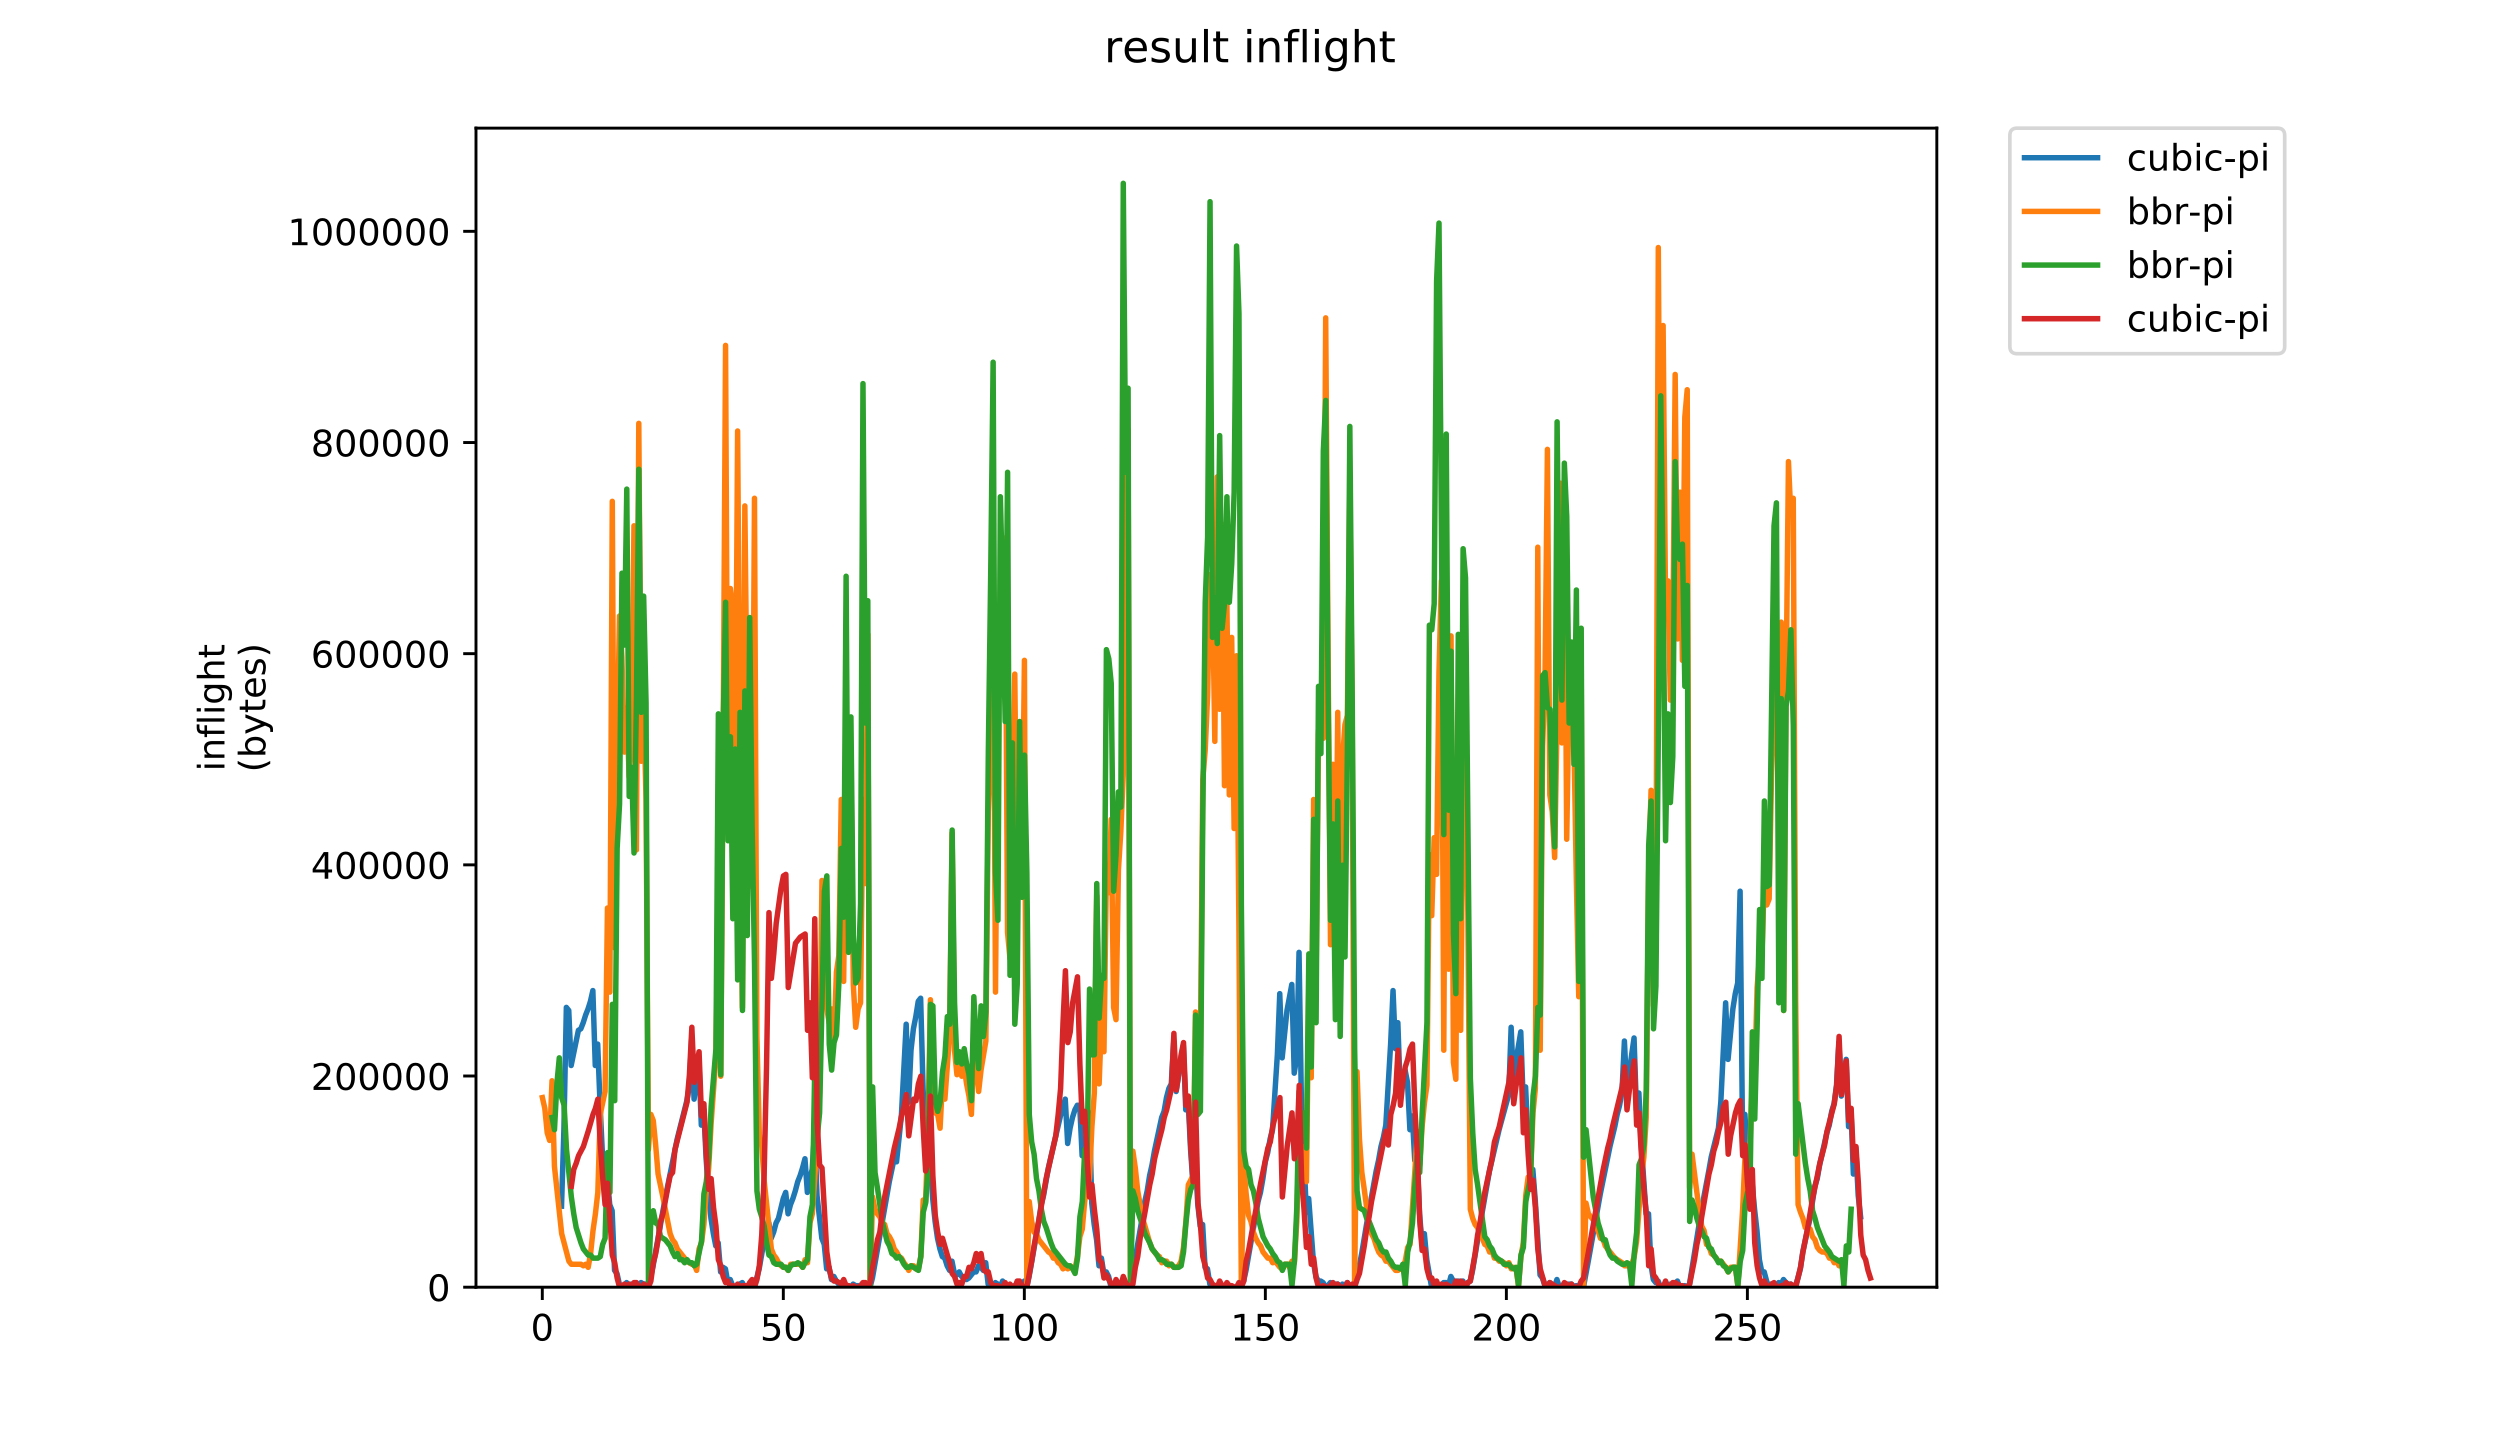 <?xml version="1.0" encoding="utf-8" standalone="no"?>
<!DOCTYPE svg PUBLIC "-//W3C//DTD SVG 1.1//EN"
  "http://www.w3.org/Graphics/SVG/1.1/DTD/svg11.dtd">
<!-- Created with matplotlib (https://matplotlib.org/) -->
<svg height="396pt" version="1.1" viewBox="0 0 684 396" width="684pt" xmlns="http://www.w3.org/2000/svg" xmlns:xlink="http://www.w3.org/1999/xlink">
 <defs>
  <style type="text/css">
*{stroke-linecap:butt;stroke-linejoin:round;}
  </style>
 </defs>
 <g id="figure_1">
  <g id="patch_1">
   <path d="M 0 396 
L 684 396 
L 684 0 
L 0 0 
z
" style="fill:#ffffff;"/>
  </g>
  <g id="axes_1">
   <g id="patch_2">
    <path d="M 130.23 352.174 
L 529.913 352.174 
L 529.913 35.062 
L 130.23 35.062 
z
" style="fill:#ffffff;"/>
   </g>
   <g id="matplotlib.axis_1">
    <g id="xtick_1">
     <g id="line2d_1">
      <defs>
       <path d="M 0 0 
L 0 3.5 
" id="mf8650c8914" style="stroke:#000000;stroke-width:0.8;"/>
      </defs>
      <g>
       <use style="stroke:#000000;stroke-width:0.8;" x="148.374" xlink:href="#mf8650c8914" y="352.174"/>
      </g>
     </g>
     <g id="text_1">
      <!-- 0 -->
      <defs>
       <path d="M 31.781 66.406 
Q 24.172 66.406 20.328 58.906 
Q 16.5 51.422 16.5 36.375 
Q 16.5 21.391 20.328 13.891 
Q 24.172 6.391 31.781 6.391 
Q 39.453 6.391 43.281 13.891 
Q 47.125 21.391 47.125 36.375 
Q 47.125 51.422 43.281 58.906 
Q 39.453 66.406 31.781 66.406 
z
M 31.781 74.219 
Q 44.047 74.219 50.516 64.516 
Q 56.984 54.828 56.984 36.375 
Q 56.984 17.969 50.516 8.266 
Q 44.047 -1.422 31.781 -1.422 
Q 19.531 -1.422 13.062 8.266 
Q 6.594 17.969 6.594 36.375 
Q 6.594 54.828 13.062 64.516 
Q 19.531 74.219 31.781 74.219 
z
" id="DejaVuSans-48"/>
      </defs>
      <g transform="translate(145.193 366.773)scale(0.1 -0.1)">
       <use xlink:href="#DejaVuSans-48"/>
      </g>
     </g>
    </g>
    <g id="xtick_2">
     <g id="line2d_2">
      <g>
       <use style="stroke:#000000;stroke-width:0.8;" x="214.316" xlink:href="#mf8650c8914" y="352.174"/>
      </g>
     </g>
     <g id="text_2">
      <!-- 50 -->
      <defs>
       <path d="M 10.797 72.906 
L 49.516 72.906 
L 49.516 64.594 
L 19.828 64.594 
L 19.828 46.734 
Q 21.969 47.469 24.109 47.828 
Q 26.266 48.188 28.422 48.188 
Q 40.625 48.188 47.75 41.5 
Q 54.891 34.812 54.891 23.391 
Q 54.891 11.625 47.562 5.094 
Q 40.234 -1.422 26.906 -1.422 
Q 22.312 -1.422 17.547 -0.641 
Q 12.797 0.141 7.719 1.703 
L 7.719 11.625 
Q 12.109 9.234 16.797 8.062 
Q 21.484 6.891 26.703 6.891 
Q 35.156 6.891 40.078 11.328 
Q 45.016 15.766 45.016 23.391 
Q 45.016 31 40.078 35.438 
Q 35.156 39.891 26.703 39.891 
Q 22.75 39.891 18.812 39.016 
Q 14.891 38.141 10.797 36.281 
z
" id="DejaVuSans-53"/>
      </defs>
      <g transform="translate(207.953 366.773)scale(0.1 -0.1)">
       <use xlink:href="#DejaVuSans-53"/>
       <use x="63.623" xlink:href="#DejaVuSans-48"/>
      </g>
     </g>
    </g>
    <g id="xtick_3">
     <g id="line2d_3">
      <g>
       <use style="stroke:#000000;stroke-width:0.8;" x="280.258" xlink:href="#mf8650c8914" y="352.174"/>
      </g>
     </g>
     <g id="text_3">
      <!-- 100 -->
      <defs>
       <path d="M 12.406 8.297 
L 28.516 8.297 
L 28.516 63.922 
L 10.984 60.406 
L 10.984 69.391 
L 28.422 72.906 
L 38.281 72.906 
L 38.281 8.297 
L 54.391 8.297 
L 54.391 0 
L 12.406 0 
z
" id="DejaVuSans-49"/>
      </defs>
      <g transform="translate(270.714 366.773)scale(0.1 -0.1)">
       <use xlink:href="#DejaVuSans-49"/>
       <use x="63.623" xlink:href="#DejaVuSans-48"/>
       <use x="127.246" xlink:href="#DejaVuSans-48"/>
      </g>
     </g>
    </g>
    <g id="xtick_4">
     <g id="line2d_4">
      <g>
       <use style="stroke:#000000;stroke-width:0.8;" x="346.2" xlink:href="#mf8650c8914" y="352.174"/>
      </g>
     </g>
     <g id="text_4">
      <!-- 150 -->
      <g transform="translate(336.657 366.773)scale(0.1 -0.1)">
       <use xlink:href="#DejaVuSans-49"/>
       <use x="63.623" xlink:href="#DejaVuSans-53"/>
       <use x="127.246" xlink:href="#DejaVuSans-48"/>
      </g>
     </g>
    </g>
    <g id="xtick_5">
     <g id="line2d_5">
      <g>
       <use style="stroke:#000000;stroke-width:0.8;" x="412.143" xlink:href="#mf8650c8914" y="352.174"/>
      </g>
     </g>
     <g id="text_5">
      <!-- 200 -->
      <defs>
       <path d="M 19.188 8.297 
L 53.609 8.297 
L 53.609 0 
L 7.328 0 
L 7.328 8.297 
Q 12.938 14.109 22.625 23.891 
Q 32.328 33.688 34.812 36.531 
Q 39.547 41.844 41.422 45.531 
Q 43.312 49.219 43.312 52.781 
Q 43.312 58.594 39.234 62.25 
Q 35.156 65.922 28.609 65.922 
Q 23.969 65.922 18.812 64.312 
Q 13.672 62.703 7.812 59.422 
L 7.812 69.391 
Q 13.766 71.781 18.938 73 
Q 24.125 74.219 28.422 74.219 
Q 39.75 74.219 46.484 68.547 
Q 53.219 62.891 53.219 53.422 
Q 53.219 48.922 51.531 44.891 
Q 49.859 40.875 45.406 35.406 
Q 44.188 33.984 37.641 27.219 
Q 31.109 20.453 19.188 8.297 
z
" id="DejaVuSans-50"/>
      </defs>
      <g transform="translate(402.599 366.773)scale(0.1 -0.1)">
       <use xlink:href="#DejaVuSans-50"/>
       <use x="63.623" xlink:href="#DejaVuSans-48"/>
       <use x="127.246" xlink:href="#DejaVuSans-48"/>
      </g>
     </g>
    </g>
    <g id="xtick_6">
     <g id="line2d_6">
      <g>
       <use style="stroke:#000000;stroke-width:0.8;" x="478.085" xlink:href="#mf8650c8914" y="352.174"/>
      </g>
     </g>
     <g id="text_6">
      <!-- 250 -->
      <g transform="translate(468.541 366.773)scale(0.1 -0.1)">
       <use xlink:href="#DejaVuSans-50"/>
       <use x="63.623" xlink:href="#DejaVuSans-53"/>
       <use x="127.246" xlink:href="#DejaVuSans-48"/>
      </g>
     </g>
    </g>
   </g>
   <g id="matplotlib.axis_2">
    <g id="ytick_1">
     <g id="line2d_7">
      <defs>
       <path d="M 0 0 
L -3.5 0 
" id="m6a451089ad" style="stroke:#000000;stroke-width:0.8;"/>
      </defs>
      <g>
       <use style="stroke:#000000;stroke-width:0.8;" x="130.23" xlink:href="#m6a451089ad" y="352.174"/>
      </g>
     </g>
     <g id="text_7">
      <!-- 0 -->
      <g transform="translate(116.868 355.973)scale(0.1 -0.1)">
       <use xlink:href="#DejaVuSans-48"/>
      </g>
     </g>
    </g>
    <g id="ytick_2">
     <g id="line2d_8">
      <g>
       <use style="stroke:#000000;stroke-width:0.8;" x="130.23" xlink:href="#m6a451089ad" y="294.398"/>
      </g>
     </g>
     <g id="text_8">
      <!-- 200000 -->
      <g transform="translate(85.055 298.197)scale(0.1 -0.1)">
       <use xlink:href="#DejaVuSans-50"/>
       <use x="63.623" xlink:href="#DejaVuSans-48"/>
       <use x="127.246" xlink:href="#DejaVuSans-48"/>
       <use x="190.869" xlink:href="#DejaVuSans-48"/>
       <use x="254.492" xlink:href="#DejaVuSans-48"/>
       <use x="318.115" xlink:href="#DejaVuSans-48"/>
      </g>
     </g>
    </g>
    <g id="ytick_3">
     <g id="line2d_9">
      <g>
       <use style="stroke:#000000;stroke-width:0.8;" x="130.23" xlink:href="#m6a451089ad" y="236.622"/>
      </g>
     </g>
     <g id="text_9">
      <!-- 400000 -->
      <defs>
       <path d="M 37.797 64.312 
L 12.891 25.391 
L 37.797 25.391 
z
M 35.203 72.906 
L 47.609 72.906 
L 47.609 25.391 
L 58.016 25.391 
L 58.016 17.188 
L 47.609 17.188 
L 47.609 0 
L 37.797 0 
L 37.797 17.188 
L 4.891 17.188 
L 4.891 26.703 
z
" id="DejaVuSans-52"/>
      </defs>
      <g transform="translate(85.055 240.421)scale(0.1 -0.1)">
       <use xlink:href="#DejaVuSans-52"/>
       <use x="63.623" xlink:href="#DejaVuSans-48"/>
       <use x="127.246" xlink:href="#DejaVuSans-48"/>
       <use x="190.869" xlink:href="#DejaVuSans-48"/>
       <use x="254.492" xlink:href="#DejaVuSans-48"/>
       <use x="318.115" xlink:href="#DejaVuSans-48"/>
      </g>
     </g>
    </g>
    <g id="ytick_4">
     <g id="line2d_10">
      <g>
       <use style="stroke:#000000;stroke-width:0.8;" x="130.23" xlink:href="#m6a451089ad" y="178.846"/>
      </g>
     </g>
     <g id="text_10">
      <!-- 600000 -->
      <defs>
       <path d="M 33.016 40.375 
Q 26.375 40.375 22.484 35.828 
Q 18.609 31.297 18.609 23.391 
Q 18.609 15.531 22.484 10.953 
Q 26.375 6.391 33.016 6.391 
Q 39.656 6.391 43.531 10.953 
Q 47.406 15.531 47.406 23.391 
Q 47.406 31.297 43.531 35.828 
Q 39.656 40.375 33.016 40.375 
z
M 52.594 71.297 
L 52.594 62.312 
Q 48.875 64.062 45.094 64.984 
Q 41.312 65.922 37.594 65.922 
Q 27.828 65.922 22.672 59.328 
Q 17.531 52.734 16.797 39.406 
Q 19.672 43.656 24.016 45.922 
Q 28.375 48.188 33.594 48.188 
Q 44.578 48.188 50.953 41.516 
Q 57.328 34.859 57.328 23.391 
Q 57.328 12.156 50.688 5.359 
Q 44.047 -1.422 33.016 -1.422 
Q 20.359 -1.422 13.672 8.266 
Q 6.984 17.969 6.984 36.375 
Q 6.984 53.656 15.188 63.938 
Q 23.391 74.219 37.203 74.219 
Q 40.922 74.219 44.703 73.484 
Q 48.484 72.75 52.594 71.297 
z
" id="DejaVuSans-54"/>
      </defs>
      <g transform="translate(85.055 182.646)scale(0.1 -0.1)">
       <use xlink:href="#DejaVuSans-54"/>
       <use x="63.623" xlink:href="#DejaVuSans-48"/>
       <use x="127.246" xlink:href="#DejaVuSans-48"/>
       <use x="190.869" xlink:href="#DejaVuSans-48"/>
       <use x="254.492" xlink:href="#DejaVuSans-48"/>
       <use x="318.115" xlink:href="#DejaVuSans-48"/>
      </g>
     </g>
    </g>
    <g id="ytick_5">
     <g id="line2d_11">
      <g>
       <use style="stroke:#000000;stroke-width:0.8;" x="130.23" xlink:href="#m6a451089ad" y="121.07"/>
      </g>
     </g>
     <g id="text_11">
      <!-- 800000 -->
      <defs>
       <path d="M 31.781 34.625 
Q 24.75 34.625 20.719 30.859 
Q 16.703 27.094 16.703 20.516 
Q 16.703 13.922 20.719 10.156 
Q 24.75 6.391 31.781 6.391 
Q 38.812 6.391 42.859 10.172 
Q 46.922 13.969 46.922 20.516 
Q 46.922 27.094 42.891 30.859 
Q 38.875 34.625 31.781 34.625 
z
M 21.922 38.812 
Q 15.578 40.375 12.031 44.719 
Q 8.5 49.078 8.5 55.328 
Q 8.5 64.062 14.719 69.141 
Q 20.953 74.219 31.781 74.219 
Q 42.672 74.219 48.875 69.141 
Q 55.078 64.062 55.078 55.328 
Q 55.078 49.078 51.531 44.719 
Q 48 40.375 41.703 38.812 
Q 48.828 37.156 52.797 32.312 
Q 56.781 27.484 56.781 20.516 
Q 56.781 9.906 50.312 4.234 
Q 43.844 -1.422 31.781 -1.422 
Q 19.734 -1.422 13.25 4.234 
Q 6.781 9.906 6.781 20.516 
Q 6.781 27.484 10.781 32.312 
Q 14.797 37.156 21.922 38.812 
z
M 18.312 54.391 
Q 18.312 48.734 21.844 45.562 
Q 25.391 42.391 31.781 42.391 
Q 38.141 42.391 41.719 45.562 
Q 45.312 48.734 45.312 54.391 
Q 45.312 60.062 41.719 63.234 
Q 38.141 66.406 31.781 66.406 
Q 25.391 66.406 21.844 63.234 
Q 18.312 60.062 18.312 54.391 
z
" id="DejaVuSans-56"/>
      </defs>
      <g transform="translate(85.055 124.87)scale(0.1 -0.1)">
       <use xlink:href="#DejaVuSans-56"/>
       <use x="63.623" xlink:href="#DejaVuSans-48"/>
       <use x="127.246" xlink:href="#DejaVuSans-48"/>
       <use x="190.869" xlink:href="#DejaVuSans-48"/>
       <use x="254.492" xlink:href="#DejaVuSans-48"/>
       <use x="318.115" xlink:href="#DejaVuSans-48"/>
      </g>
     </g>
    </g>
    <g id="ytick_6">
     <g id="line2d_12">
      <g>
       <use style="stroke:#000000;stroke-width:0.8;" x="130.23" xlink:href="#m6a451089ad" y="63.294"/>
      </g>
     </g>
     <g id="text_12">
      <!-- 1000000 -->
      <g transform="translate(78.693 67.094)scale(0.1 -0.1)">
       <use xlink:href="#DejaVuSans-49"/>
       <use x="63.623" xlink:href="#DejaVuSans-48"/>
       <use x="127.246" xlink:href="#DejaVuSans-48"/>
       <use x="190.869" xlink:href="#DejaVuSans-48"/>
       <use x="254.492" xlink:href="#DejaVuSans-48"/>
       <use x="318.115" xlink:href="#DejaVuSans-48"/>
       <use x="381.738" xlink:href="#DejaVuSans-48"/>
      </g>
     </g>
    </g>
    <g id="text_13">
     <!-- inflight -->
     <defs>
      <path d="M 9.422 54.688 
L 18.406 54.688 
L 18.406 0 
L 9.422 0 
z
M 9.422 75.984 
L 18.406 75.984 
L 18.406 64.594 
L 9.422 64.594 
z
" id="DejaVuSans-105"/>
      <path d="M 54.891 33.016 
L 54.891 0 
L 45.906 0 
L 45.906 32.719 
Q 45.906 40.484 42.875 44.328 
Q 39.844 48.188 33.797 48.188 
Q 26.516 48.188 22.312 43.547 
Q 18.109 38.922 18.109 30.906 
L 18.109 0 
L 9.078 0 
L 9.078 54.688 
L 18.109 54.688 
L 18.109 46.188 
Q 21.344 51.125 25.703 53.562 
Q 30.078 56 35.797 56 
Q 45.219 56 50.047 50.172 
Q 54.891 44.344 54.891 33.016 
z
" id="DejaVuSans-110"/>
      <path d="M 37.109 75.984 
L 37.109 68.5 
L 28.516 68.5 
Q 23.688 68.5 21.797 66.547 
Q 19.922 64.594 19.922 59.516 
L 19.922 54.688 
L 34.719 54.688 
L 34.719 47.703 
L 19.922 47.703 
L 19.922 0 
L 10.891 0 
L 10.891 47.703 
L 2.297 47.703 
L 2.297 54.688 
L 10.891 54.688 
L 10.891 58.5 
Q 10.891 67.625 15.141 71.797 
Q 19.391 75.984 28.609 75.984 
z
" id="DejaVuSans-102"/>
      <path d="M 9.422 75.984 
L 18.406 75.984 
L 18.406 0 
L 9.422 0 
z
" id="DejaVuSans-108"/>
      <path d="M 45.406 27.984 
Q 45.406 37.75 41.375 43.109 
Q 37.359 48.484 30.078 48.484 
Q 22.859 48.484 18.828 43.109 
Q 14.797 37.75 14.797 27.984 
Q 14.797 18.266 18.828 12.891 
Q 22.859 7.516 30.078 7.516 
Q 37.359 7.516 41.375 12.891 
Q 45.406 18.266 45.406 27.984 
z
M 54.391 6.781 
Q 54.391 -7.172 48.188 -13.984 
Q 42 -20.797 29.203 -20.797 
Q 24.469 -20.797 20.266 -20.094 
Q 16.062 -19.391 12.109 -17.922 
L 12.109 -9.188 
Q 16.062 -11.328 19.922 -12.344 
Q 23.781 -13.375 27.781 -13.375 
Q 36.625 -13.375 41.016 -8.766 
Q 45.406 -4.156 45.406 5.172 
L 45.406 9.625 
Q 42.625 4.781 38.281 2.391 
Q 33.938 0 27.875 0 
Q 17.828 0 11.672 7.656 
Q 5.516 15.328 5.516 27.984 
Q 5.516 40.672 11.672 48.328 
Q 17.828 56 27.875 56 
Q 33.938 56 38.281 53.609 
Q 42.625 51.219 45.406 46.391 
L 45.406 54.688 
L 54.391 54.688 
z
" id="DejaVuSans-103"/>
      <path d="M 54.891 33.016 
L 54.891 0 
L 45.906 0 
L 45.906 32.719 
Q 45.906 40.484 42.875 44.328 
Q 39.844 48.188 33.797 48.188 
Q 26.516 48.188 22.312 43.547 
Q 18.109 38.922 18.109 30.906 
L 18.109 0 
L 9.078 0 
L 9.078 75.984 
L 18.109 75.984 
L 18.109 46.188 
Q 21.344 51.125 25.703 53.562 
Q 30.078 56 35.797 56 
Q 45.219 56 50.047 50.172 
Q 54.891 44.344 54.891 33.016 
z
" id="DejaVuSans-104"/>
      <path d="M 18.312 70.219 
L 18.312 54.688 
L 36.812 54.688 
L 36.812 47.703 
L 18.312 47.703 
L 18.312 18.016 
Q 18.312 11.328 20.141 9.422 
Q 21.969 7.516 27.594 7.516 
L 36.812 7.516 
L 36.812 0 
L 27.594 0 
Q 17.188 0 13.234 3.875 
Q 9.281 7.766 9.281 18.016 
L 9.281 47.703 
L 2.688 47.703 
L 2.688 54.688 
L 9.281 54.688 
L 9.281 70.219 
z
" id="DejaVuSans-116"/>
     </defs>
     <g transform="translate(61.415 211.018)rotate(-90)scale(0.1 -0.1)">
      <use xlink:href="#DejaVuSans-105"/>
      <use x="27.783" xlink:href="#DejaVuSans-110"/>
      <use x="91.162" xlink:href="#DejaVuSans-102"/>
      <use x="126.367" xlink:href="#DejaVuSans-108"/>
      <use x="154.15" xlink:href="#DejaVuSans-105"/>
      <use x="181.934" xlink:href="#DejaVuSans-103"/>
      <use x="245.41" xlink:href="#DejaVuSans-104"/>
      <use x="308.789" xlink:href="#DejaVuSans-116"/>
     </g>
     <!-- (bytes) -->
     <defs>
      <path d="M 31 75.875 
Q 24.469 64.656 21.281 53.656 
Q 18.109 42.672 18.109 31.391 
Q 18.109 20.125 21.312 9.062 
Q 24.516 -2 31 -13.188 
L 23.188 -13.188 
Q 15.875 -1.703 12.234 9.375 
Q 8.594 20.453 8.594 31.391 
Q 8.594 42.281 12.203 53.312 
Q 15.828 64.359 23.188 75.875 
z
" id="DejaVuSans-40"/>
      <path d="M 48.688 27.297 
Q 48.688 37.203 44.609 42.844 
Q 40.531 48.484 33.406 48.484 
Q 26.266 48.484 22.188 42.844 
Q 18.109 37.203 18.109 27.297 
Q 18.109 17.391 22.188 11.75 
Q 26.266 6.109 33.406 6.109 
Q 40.531 6.109 44.609 11.75 
Q 48.688 17.391 48.688 27.297 
z
M 18.109 46.391 
Q 20.953 51.266 25.266 53.625 
Q 29.594 56 35.594 56 
Q 45.562 56 51.781 48.094 
Q 58.016 40.188 58.016 27.297 
Q 58.016 14.406 51.781 6.484 
Q 45.562 -1.422 35.594 -1.422 
Q 29.594 -1.422 25.266 0.953 
Q 20.953 3.328 18.109 8.203 
L 18.109 0 
L 9.078 0 
L 9.078 75.984 
L 18.109 75.984 
z
" id="DejaVuSans-98"/>
      <path d="M 32.172 -5.078 
Q 28.375 -14.844 24.75 -17.812 
Q 21.141 -20.797 15.094 -20.797 
L 7.906 -20.797 
L 7.906 -13.281 
L 13.188 -13.281 
Q 16.891 -13.281 18.938 -11.516 
Q 21 -9.766 23.484 -3.219 
L 25.094 0.875 
L 2.984 54.688 
L 12.5 54.688 
L 29.594 11.922 
L 46.688 54.688 
L 56.203 54.688 
z
" id="DejaVuSans-121"/>
      <path d="M 56.203 29.594 
L 56.203 25.203 
L 14.891 25.203 
Q 15.484 15.922 20.484 11.062 
Q 25.484 6.203 34.422 6.203 
Q 39.594 6.203 44.453 7.469 
Q 49.312 8.734 54.109 11.281 
L 54.109 2.781 
Q 49.266 0.734 44.188 -0.344 
Q 39.109 -1.422 33.891 -1.422 
Q 20.797 -1.422 13.156 6.188 
Q 5.516 13.812 5.516 26.812 
Q 5.516 40.234 12.766 48.109 
Q 20.016 56 32.328 56 
Q 43.359 56 49.781 48.891 
Q 56.203 41.797 56.203 29.594 
z
M 47.219 32.234 
Q 47.125 39.594 43.094 43.984 
Q 39.062 48.391 32.422 48.391 
Q 24.906 48.391 20.391 44.141 
Q 15.875 39.891 15.188 32.172 
z
" id="DejaVuSans-101"/>
      <path d="M 44.281 53.078 
L 44.281 44.578 
Q 40.484 46.531 36.375 47.5 
Q 32.281 48.484 27.875 48.484 
Q 21.188 48.484 17.844 46.438 
Q 14.5 44.391 14.5 40.281 
Q 14.5 37.156 16.891 35.375 
Q 19.281 33.594 26.516 31.984 
L 29.594 31.297 
Q 39.156 29.25 43.188 25.516 
Q 47.219 21.781 47.219 15.094 
Q 47.219 7.469 41.188 3.016 
Q 35.156 -1.422 24.609 -1.422 
Q 20.219 -1.422 15.453 -0.562 
Q 10.688 0.297 5.422 2 
L 5.422 11.281 
Q 10.406 8.688 15.234 7.391 
Q 20.062 6.109 24.812 6.109 
Q 31.156 6.109 34.562 8.281 
Q 37.984 10.453 37.984 14.406 
Q 37.984 18.062 35.516 20.016 
Q 33.062 21.969 24.703 23.781 
L 21.578 24.516 
Q 13.234 26.266 9.516 29.906 
Q 5.812 33.547 5.812 39.891 
Q 5.812 47.609 11.281 51.797 
Q 16.75 56 26.812 56 
Q 31.781 56 36.172 55.266 
Q 40.578 54.547 44.281 53.078 
z
" id="DejaVuSans-115"/>
      <path d="M 8.016 75.875 
L 15.828 75.875 
Q 23.141 64.359 26.781 53.312 
Q 30.422 42.281 30.422 31.391 
Q 30.422 20.453 26.781 9.375 
Q 23.141 -1.703 15.828 -13.188 
L 8.016 -13.188 
Q 14.5 -2 17.703 9.062 
Q 20.906 20.125 20.906 31.391 
Q 20.906 42.672 17.703 53.656 
Q 14.5 64.656 8.016 75.875 
z
" id="DejaVuSans-41"/>
     </defs>
     <g transform="translate(72.613 211.295)rotate(-90)scale(0.1 -0.1)">
      <use xlink:href="#DejaVuSans-40"/>
      <use x="39.014" xlink:href="#DejaVuSans-98"/>
      <use x="102.49" xlink:href="#DejaVuSans-121"/>
      <use x="161.67" xlink:href="#DejaVuSans-116"/>
      <use x="200.879" xlink:href="#DejaVuSans-101"/>
      <use x="262.402" xlink:href="#DejaVuSans-115"/>
      <use x="314.502" xlink:href="#DejaVuSans-41"/>
     </g>
    </g>
   </g>
   <g id="line2d_13">
    <path clip-path="url(#p5da6cd16f2)" d="M 153.633 330.004 
L 154.293 308.671 
L 154.952 275.626 
L 155.612 276.462 
L 156.271 291.521 
L 158.249 281.9 
L 158.909 281.482 
L 159.568 279.809 
L 160.228 277.717 
L 160.887 276.044 
L 161.546 273.952 
L 162.206 271.024 
L 162.865 291.521 
L 163.525 285.665 
L 164.184 302.397 
L 164.844 316.201 
L 165.503 325.403 
L 166.162 322.475 
L 166.822 329.586 
L 167.481 331.259 
L 168.141 347.573 
L 168.8 348.409 
L 169.459 351.338 
L 170.778 352.174 
L 171.438 350.919 
L 172.097 351.756 
L 172.757 351.338 
L 173.416 352.174 
L 174.075 351.338 
L 174.735 352.174 
L 175.394 350.919 
L 176.054 351.338 
L 176.713 351.338 
L 177.373 352.174 
L 178.691 346.318 
L 181.989 327.913 
L 185.286 311.599 
L 187.923 301.142 
L 188.583 297.377 
L 189.242 284.41 
L 189.902 300.724 
L 191.22 290.684 
L 191.88 307.835 
L 192.539 303.652 
L 193.199 317.037 
L 193.858 326.658 
L 194.518 333.351 
L 195.177 337.534 
L 195.836 340.88 
L 196.496 340.044 
L 197.155 347.991 
L 197.815 346.736 
L 198.474 347.155 
L 199.133 350.919 
L 199.793 350.083 
L 200.452 351.756 
L 201.112 352.174 
L 201.771 352.174 
L 202.431 351.338 
L 203.09 350.919 
L 203.749 352.174 
L 204.409 351.756 
L 205.068 352.174 
L 205.728 351.338 
L 206.387 351.338 
L 207.047 349.664 
L 207.706 347.155 
L 209.025 339.625 
L 210.344 334.606 
L 211.003 338.789 
L 211.662 337.115 
L 212.322 334.606 
L 212.981 333.351 
L 214.3 327.913 
L 214.96 326.24 
L 215.619 332.096 
L 216.278 329.586 
L 216.938 327.913 
L 217.597 325.821 
L 218.257 323.312 
L 218.916 321.638 
L 219.576 319.547 
L 220.235 317.037 
L 220.894 326.24 
L 221.554 322.475 
L 222.213 319.965 
L 222.873 309.508 
L 223.532 327.076 
L 224.851 338.789 
L 225.51 340.462 
L 226.17 347.155 
L 226.829 346.736 
L 227.489 350.083 
L 228.148 349.246 
L 228.807 350.501 
L 229.467 351.338 
L 230.126 350.919 
L 231.445 351.756 
L 232.105 351.756 
L 232.764 352.174 
L 233.423 351.338 
L 234.083 351.756 
L 234.742 351.756 
L 235.402 352.174 
L 236.061 352.174 
L 236.721 351.756 
L 237.38 351.756 
L 238.039 352.174 
L 238.699 349.664 
L 243.315 323.312 
L 244.634 317.037 
L 245.293 317.874 
L 246.612 305.325 
L 247.931 280.227 
L 248.59 301.56 
L 249.25 287.338 
L 249.909 281.482 
L 250.568 278.135 
L 251.228 273.952 
L 251.887 273.116 
L 252.547 297.795 
L 253.206 311.599 
L 253.865 308.671 
L 255.184 327.913 
L 255.844 334.187 
L 256.503 338.789 
L 257.163 341.717 
L 257.822 343.808 
L 258.481 344.227 
L 259.141 346.318 
L 259.8 347.573 
L 260.46 345.063 
L 261.119 348.409 
L 261.779 348.828 
L 262.438 347.991 
L 263.097 349.246 
L 264.416 350.083 
L 265.076 349.664 
L 266.394 347.991 
L 267.054 347.991 
L 267.713 346.318 
L 268.373 346.736 
L 269.032 347.573 
L 269.692 345.481 
L 270.351 351.338 
L 271.01 351.756 
L 271.67 351.756 
L 272.329 350.919 
L 272.989 351.338 
L 273.648 352.174 
L 274.308 350.501 
L 274.967 351.756 
L 275.626 351.756 
L 276.286 352.174 
L 276.945 352.174 
L 277.605 351.756 
L 278.264 352.174 
L 278.924 350.919 
L 279.583 352.174 
L 280.242 350.501 
L 280.902 352.174 
L 281.561 349.246 
L 284.199 334.187 
L 284.858 329.586 
L 285.518 327.076 
L 286.837 319.547 
L 290.134 305.325 
L 291.453 300.724 
L 292.112 312.854 
L 292.771 308.671 
L 293.431 305.743 
L 294.09 303.652 
L 294.75 302.397 
L 295.409 302.397 
L 296.068 316.201 
L 296.728 314.527 
L 297.387 323.73 
L 298.047 304.488 
L 298.706 329.168 
L 299.366 335.024 
L 300.025 339.207 
L 300.684 346.318 
L 301.344 344.227 
L 302.003 348.409 
L 302.663 347.991 
L 303.322 349.246 
L 303.982 352.174 
L 304.641 351.756 
L 305.3 351.756 
L 305.96 352.174 
L 306.619 351.338 
L 307.279 351.338 
L 307.938 352.174 
L 309.257 352.174 
L 312.554 332.932 
L 313.213 328.749 
L 313.873 325.821 
L 314.532 321.638 
L 315.192 318.71 
L 315.851 314.946 
L 317.829 305.743 
L 318.489 304.07 
L 319.148 300.305 
L 319.808 297.795 
L 320.467 296.541 
L 321.127 284.828 
L 321.786 298.632 
L 323.105 289.848 
L 323.764 286.083 
L 324.424 303.652 
L 325.083 301.142 
L 325.742 314.527 
L 326.402 324.148 
L 327.061 317.874 
L 327.721 329.586 
L 328.38 335.442 
L 329.04 335.024 
L 329.699 346.736 
L 330.358 347.155 
L 331.018 351.338 
L 331.677 351.756 
L 332.337 351.756 
L 332.996 352.174 
L 333.656 351.338 
L 334.315 352.174 
L 334.974 352.174 
L 335.634 351.756 
L 336.293 352.174 
L 338.271 352.174 
L 338.931 351.756 
L 339.59 350.919 
L 340.25 350.501 
L 340.909 347.573 
L 344.206 328.749 
L 344.866 326.24 
L 345.525 322.475 
L 346.185 317.874 
L 346.844 315.364 
L 347.503 311.599 
L 348.163 309.089 
L 349.482 288.593 
L 350.141 271.861 
L 350.8 289.429 
L 352.119 276.462 
L 353.438 269.351 
L 354.098 293.612 
L 354.757 289.429 
L 355.416 260.567 
L 356.076 302.397 
L 356.735 315.364 
L 357.395 331.678 
L 358.054 327.913 
L 359.373 345.481 
L 360.032 349.246 
L 360.692 350.501 
L 361.351 350.501 
L 362.011 350.919 
L 362.67 352.174 
L 363.33 351.756 
L 363.989 350.919 
L 364.648 351.338 
L 365.967 351.338 
L 366.627 352.174 
L 367.286 351.338 
L 367.945 351.756 
L 368.605 350.919 
L 369.264 352.174 
L 369.924 352.174 
L 370.583 351.756 
L 371.243 349.664 
L 372.561 342.972 
L 373.88 335.024 
L 376.518 320.384 
L 377.177 317.455 
L 377.837 313.691 
L 378.496 311.181 
L 379.156 307.835 
L 380.474 285.665 
L 381.134 271.024 
L 381.793 286.92 
L 382.453 279.809 
L 383.112 298.632 
L 383.772 295.286 
L 384.431 292.776 
L 385.09 296.122 
L 385.75 309.089 
L 386.409 305.325 
L 387.069 317.455 
L 387.728 316.619 
L 388.388 332.096 
L 389.047 340.044 
L 389.706 337.534 
L 390.366 344.645 
L 391.685 352.174 
L 392.344 351.338 
L 393.003 352.174 
L 394.322 352.174 
L 394.982 350.919 
L 395.641 350.919 
L 396.301 351.756 
L 396.96 349.246 
L 398.279 351.756 
L 398.938 350.501 
L 399.598 352.174 
L 400.257 350.501 
L 400.917 352.174 
L 401.576 350.919 
L 402.235 350.501 
L 402.895 347.573 
L 404.214 339.625 
L 405.532 331.678 
L 407.511 320.384 
L 410.148 309.089 
L 412.786 299.469 
L 413.446 281.064 
L 414.105 296.541 
L 414.764 290.266 
L 416.083 282.318 
L 416.743 301.142 
L 417.402 297.377 
L 418.062 311.599 
L 418.721 322.475 
L 419.38 319.965 
L 420.04 328.331 
L 421.359 348.828 
L 422.018 349.664 
L 422.677 351.756 
L 423.337 351.756 
L 423.996 350.919 
L 424.656 351.756 
L 425.315 352.174 
L 425.975 350.083 
L 426.634 352.174 
L 427.293 352.174 
L 427.953 351.756 
L 428.612 352.174 
L 429.272 351.338 
L 429.931 351.338 
L 430.591 352.174 
L 431.25 351.756 
L 431.909 352.174 
L 432.569 350.919 
L 433.228 352.174 
L 434.547 345.063 
L 437.844 326.658 
L 440.482 313.691 
L 441.801 308.253 
L 442.46 304.906 
L 443.12 302.397 
L 443.779 298.632 
L 444.438 284.828 
L 445.098 298.632 
L 446.417 288.593 
L 447.076 283.992 
L 447.735 303.652 
L 448.395 299.05 
L 449.054 313.272 
L 450.373 332.096 
L 451.033 332.096 
L 451.692 345.9 
L 452.351 350.083 
L 453.011 350.919 
L 453.67 350.501 
L 454.33 352.174 
L 454.989 352.174 
L 455.649 351.756 
L 456.308 352.174 
L 456.967 351.338 
L 457.627 352.174 
L 458.286 352.174 
L 458.946 350.501 
L 459.605 352.174 
L 460.265 352.174 
L 460.924 351.756 
L 461.583 352.174 
L 462.243 351.338 
L 465.54 330.841 
L 467.518 320.384 
L 468.178 316.619 
L 470.156 308.671 
L 470.815 301.56 
L 472.134 274.371 
L 472.794 289.848 
L 474.112 276.044 
L 474.772 271.861 
L 475.431 268.933 
L 476.091 243.835 
L 476.75 310.344 
L 477.409 304.906 
L 478.069 316.619 
L 478.728 326.24 
L 479.388 323.73 
L 480.047 330.841 
L 480.707 336.697 
L 481.366 344.645 
L 482.025 347.991 
L 482.685 347.991 
L 483.344 350.501 
L 484.004 352.174 
L 484.663 351.338 
L 485.323 352.174 
L 485.982 352.174 
L 486.641 350.919 
L 487.301 351.338 
L 487.96 350.083 
L 488.62 350.919 
L 489.279 351.338 
L 489.938 351.338 
L 490.598 352.174 
L 491.257 351.756 
L 491.917 349.664 
L 492.576 347.155 
L 493.236 342.553 
L 495.214 333.351 
L 496.533 324.567 
L 497.192 322.475 
L 497.852 318.71 
L 499.83 309.926 
L 500.489 307.835 
L 501.149 304.07 
L 501.808 301.978 
L 502.468 296.959 
L 503.127 285.246 
L 503.786 299.887 
L 504.446 294.031 
L 505.105 289.848 
L 505.765 308.253 
L 506.424 303.652 
L 507.083 321.22 
L 507.743 314.109 
L 508.402 327.076 
L 509.062 332.932 
L 509.062 332.932 
" style="fill:none;stroke:#1f77b4;stroke-linecap:square;stroke-width:1.5;"/>
   </g>
   <g id="line2d_14">
    <path clip-path="url(#p5da6cd16f2)" d="M 148.398 300.305 
L 149.057 303.233 
L 149.716 309.926 
L 150.376 312.018 
L 151.035 295.704 
L 151.695 319.129 
L 153.673 337.534 
L 155.651 345.063 
L 156.311 345.9 
L 158.948 345.9 
L 159.608 346.318 
L 160.267 345.9 
L 160.927 346.736 
L 161.586 342.972 
L 162.245 336.697 
L 162.905 332.096 
L 163.564 326.24 
L 164.224 304.906 
L 165.543 298.632 
L 166.202 248.436 
L 166.861 271.443 
L 167.521 137.169 
L 168.18 259.312 
L 168.84 204.933 
L 169.499 168.541 
L 170.158 179.835 
L 170.818 205.77 
L 171.477 193.639 
L 172.137 212.463 
L 172.796 202.842 
L 173.456 143.862 
L 174.115 232.541 
L 174.774 115.836 
L 175.434 208.28 
L 176.093 191.548 
L 176.753 218.737 
L 177.412 314.527 
L 178.072 304.906 
L 178.731 306.58 
L 179.39 313.272 
L 180.05 321.22 
L 181.369 327.495 
L 183.347 337.534 
L 184.006 339.207 
L 184.666 340.044 
L 185.325 341.717 
L 187.963 345.063 
L 189.282 345.9 
L 189.941 345.9 
L 190.601 347.573 
L 191.26 341.717 
L 191.919 340.044 
L 192.579 335.024 
L 193.238 325.821 
L 193.898 319.547 
L 194.557 307.416 
L 195.876 289.011 
L 196.535 248.855 
L 197.195 294.449 
L 197.854 203.678 
L 198.514 94.503 
L 199.173 227.521 
L 199.832 161.012 
L 200.492 166.032 
L 201.151 217.482 
L 201.811 117.927 
L 202.47 207.443 
L 203.13 275.626 
L 203.789 138.424 
L 204.448 198.659 
L 205.108 208.698 
L 205.767 242.58 
L 206.427 136.332 
L 207.086 283.573 
L 207.746 310.344 
L 208.405 313.272 
L 209.064 322.893 
L 211.043 341.717 
L 211.702 343.39 
L 212.361 344.227 
L 213.021 345.481 
L 213.68 346.318 
L 214.34 346.736 
L 214.999 346.736 
L 215.659 347.573 
L 216.318 345.9 
L 218.956 345.9 
L 219.615 346.736 
L 220.275 344.645 
L 220.934 345.481 
L 221.593 334.606 
L 222.253 332.096 
L 222.912 322.475 
L 224.231 299.05 
L 224.89 240.907 
L 225.55 241.744 
L 226.209 276.044 
L 226.869 279.809 
L 227.528 276.044 
L 228.188 284.41 
L 228.847 266.005 
L 229.506 261.404 
L 230.166 218.737 
L 230.825 268.515 
L 231.485 210.371 
L 232.144 209.953 
L 232.804 210.789 
L 233.463 269.351 
L 234.122 281.064 
L 234.782 276.044 
L 235.441 274.371 
L 236.101 218.737 
L 236.76 241.744 
L 237.42 173.561 
L 238.079 351.756 
L 238.738 327.495 
L 239.398 330.841 
L 240.057 332.096 
L 240.717 332.932 
L 241.376 334.606 
L 242.035 335.024 
L 242.695 337.534 
L 243.354 338.37 
L 244.014 339.625 
L 244.673 341.717 
L 245.333 342.553 
L 245.992 343.808 
L 246.651 344.227 
L 247.311 345.481 
L 247.97 346.318 
L 248.63 347.573 
L 249.289 346.318 
L 249.949 346.318 
L 250.608 347.155 
L 251.267 347.155 
L 251.927 343.808 
L 252.586 328.331 
L 253.246 328.749 
L 253.905 309.508 
L 254.564 273.534 
L 255.224 293.194 
L 255.883 304.488 
L 256.543 304.906 
L 257.202 308.671 
L 257.862 296.122 
L 258.521 300.724 
L 259.84 282.737 
L 260.499 227.94 
L 261.159 287.338 
L 261.818 294.031 
L 262.478 288.593 
L 263.137 294.449 
L 263.796 291.939 
L 264.456 296.541 
L 265.115 299.887 
L 265.775 304.906 
L 266.434 287.756 
L 267.093 290.684 
L 267.753 298.632 
L 268.412 292.776 
L 269.731 284.828 
L 270.391 222.084 
L 271.05 203.678 
L 271.709 154.738 
L 272.369 271.443 
L 273.028 189.038 
L 273.688 176.489 
L 274.347 182.345 
L 275.007 147.208 
L 275.666 255.129 
L 276.325 262.24 
L 276.985 217.482 
L 277.644 184.437 
L 278.304 247.6 
L 278.963 210.371 
L 279.622 236.306 
L 280.282 180.672 
L 280.941 351.756 
L 281.601 328.749 
L 282.26 334.187 
L 282.92 337.115 
L 283.579 337.534 
L 284.238 339.207 
L 286.876 342.553 
L 287.536 342.972 
L 288.195 344.227 
L 288.854 344.227 
L 289.514 345.481 
L 290.173 345.9 
L 290.833 347.155 
L 291.492 346.736 
L 292.152 347.155 
L 292.811 346.736 
L 293.47 346.736 
L 294.13 347.155 
L 294.789 343.808 
L 295.449 338.37 
L 296.108 336.279 
L 296.767 328.749 
L 297.427 324.567 
L 298.086 322.475 
L 298.746 308.253 
L 299.405 299.05 
L 300.065 245.09 
L 300.724 296.541 
L 301.383 278.554 
L 302.043 287.756 
L 302.702 238.815 
L 303.362 244.253 
L 304.021 224.175 
L 304.681 275.626 
L 305.34 278.972 
L 305.999 237.979 
L 306.659 227.521 
L 307.318 212.044 
L 307.978 122.11 
L 308.637 117.509 
L 309.296 352.174 
L 309.956 314.946 
L 310.615 319.547 
L 311.275 325.821 
L 312.594 333.351 
L 313.253 335.442 
L 314.572 340.044 
L 315.231 341.717 
L 316.55 343.39 
L 317.21 343.808 
L 317.869 345.481 
L 318.528 345.063 
L 319.188 345.063 
L 319.847 346.318 
L 320.507 345.9 
L 321.166 346.736 
L 321.825 346.736 
L 322.485 346.318 
L 323.144 345.063 
L 323.804 341.298 
L 324.463 334.187 
L 325.123 324.148 
L 326.441 321.638 
L 327.101 276.881 
L 327.76 299.469 
L 328.42 288.593 
L 329.079 213.299 
L 329.739 205.352 
L 330.398 190.293 
L 331.057 157.247 
L 331.717 161.012 
L 332.376 202.842 
L 333.036 130.476 
L 333.695 194.058 
L 334.355 143.443 
L 335.014 214.972 
L 335.673 164.777 
L 336.333 217.482 
L 336.992 174.398 
L 337.652 226.685 
L 338.311 179.417 
L 338.97 253.874 
L 339.63 352.174 
L 340.289 319.129 
L 340.949 326.658 
L 341.608 332.514 
L 342.268 334.187 
L 342.927 337.115 
L 343.586 338.789 
L 344.246 340.044 
L 344.905 340.88 
L 345.565 342.553 
L 346.884 344.227 
L 347.543 344.227 
L 348.202 345.481 
L 348.862 345.063 
L 350.181 346.736 
L 350.84 347.155 
L 351.499 345.9 
L 352.159 345.9 
L 352.818 346.736 
L 353.478 345.063 
L 354.137 345.481 
L 354.797 334.187 
L 355.456 309.089 
L 356.115 322.475 
L 356.775 313.691 
L 357.434 323.312 
L 358.094 269.769 
L 358.753 294.867 
L 359.413 218.737 
L 360.072 268.096 
L 360.731 200.75 
L 361.391 189.038 
L 362.05 202.005 
L 362.71 86.973 
L 363.369 180.672 
L 364.028 258.475 
L 364.688 209.116 
L 365.347 260.567 
L 366.007 194.894 
L 366.666 268.515 
L 367.326 207.443 
L 367.985 198.241 
L 368.644 195.731 
L 369.304 134.659 
L 369.963 196.149 
L 370.623 351.756 
L 371.282 293.194 
L 371.942 311.599 
L 372.601 320.802 
L 373.26 325.403 
L 374.579 335.442 
L 375.239 337.534 
L 375.898 338.789 
L 376.558 340.88 
L 377.217 342.553 
L 377.876 343.39 
L 378.536 343.808 
L 379.195 345.063 
L 379.855 345.063 
L 381.833 347.573 
L 382.492 347.573 
L 383.811 346.736 
L 384.471 345.063 
L 385.13 341.298 
L 385.789 340.462 
L 387.108 320.384 
L 387.768 309.508 
L 388.427 318.71 
L 389.087 308.253 
L 389.746 301.56 
L 390.405 296.959 
L 391.065 233.796 
L 391.724 250.528 
L 392.384 229.195 
L 393.043 239.234 
L 393.702 184.018 
L 394.362 158.921 
L 395.021 287.338 
L 395.681 157.247 
L 396.34 265.168 
L 397 173.979 
L 397.659 290.684 
L 398.318 295.286 
L 398.978 204.097 
L 399.637 281.9 
L 400.297 213.718 
L 400.956 194.894 
L 401.616 251.783 
L 402.275 330.841 
L 402.934 333.351 
L 403.594 335.024 
L 404.253 335.861 
L 404.913 337.534 
L 405.572 338.789 
L 406.231 340.462 
L 406.891 340.88 
L 407.55 342.553 
L 408.21 342.135 
L 408.869 344.227 
L 409.529 344.227 
L 410.188 345.063 
L 410.847 345.063 
L 411.507 345.481 
L 412.166 346.318 
L 412.826 345.481 
L 413.485 347.155 
L 414.145 346.736 
L 414.804 347.155 
L 415.463 351.756 
L 416.123 343.808 
L 416.782 340.044 
L 417.442 327.076 
L 418.101 322.057 
L 418.76 321.638 
L 419.42 304.488 
L 420.079 297.795 
L 420.739 149.718 
L 421.398 287.338 
L 422.058 204.097 
L 422.717 185.692 
L 423.376 122.947 
L 424.036 217.482 
L 424.695 222.084 
L 425.355 234.632 
L 426.014 197.404 
L 426.674 132.149 
L 427.333 203.26 
L 427.992 131.731 
L 428.652 229.613 
L 429.311 188.62 
L 429.971 202.424 
L 430.63 202.424 
L 431.29 240.907 
L 431.949 272.698 
L 432.608 181.509 
L 433.268 351.756 
L 433.927 329.168 
L 434.587 332.096 
L 435.905 333.769 
L 436.565 335.024 
L 437.224 336.697 
L 437.884 338.789 
L 438.543 338.789 
L 439.203 340.88 
L 441.84 344.227 
L 443.819 345.481 
L 444.478 346.318 
L 445.137 346.318 
L 445.797 345.9 
L 446.456 345.9 
L 447.116 343.808 
L 447.775 339.625 
L 449.094 322.057 
L 449.753 316.619 
L 450.413 305.743 
L 451.072 238.815 
L 451.732 216.227 
L 452.391 275.207 
L 453.05 256.384 
L 453.71 67.732 
L 454.369 172.306 
L 455.029 89.065 
L 455.688 164.777 
L 456.348 158.921 
L 457.007 191.548 
L 457.666 176.071 
L 458.326 102.45 
L 458.985 174.816 
L 459.645 134.659 
L 460.304 180.672 
L 460.963 114.163 
L 461.623 106.633 
L 462.282 324.985 
L 462.942 315.782 
L 464.261 326.24 
L 465.579 335.442 
L 466.239 336.697 
L 466.898 340.462 
L 467.558 340.88 
L 468.217 342.972 
L 468.877 343.39 
L 470.195 345.063 
L 470.855 345.063 
L 472.174 346.736 
L 472.833 347.991 
L 473.493 346.736 
L 474.811 346.736 
L 475.471 351.756 
L 476.79 330.841 
L 477.449 316.201 
L 478.108 319.965 
L 478.768 314.109 
L 479.427 296.122 
L 480.087 294.449 
L 480.746 270.188 
L 481.406 261.822 
L 482.065 261.404 
L 482.724 240.07 
L 483.384 247.6 
L 484.043 245.926 
L 484.703 211.208 
L 485.362 194.894 
L 486.022 187.783 
L 486.681 206.188 
L 487.34 170.215 
L 488 276.462 
L 488.659 188.62 
L 489.319 126.293 
L 489.978 140.934 
L 490.637 136.332 
L 491.297 273.952 
L 491.956 329.586 
L 492.616 331.678 
L 493.275 333.351 
L 493.935 335.861 
L 494.594 335.861 
L 495.253 336.279 
L 495.913 338.37 
L 496.572 339.207 
L 497.232 341.298 
L 497.891 342.135 
L 498.551 342.553 
L 499.21 342.553 
L 499.869 342.972 
L 500.529 344.227 
L 501.188 344.227 
L 501.848 345.481 
L 502.507 345.063 
L 503.166 346.318 
L 503.826 346.318 
L 503.826 346.318 
" style="fill:none;stroke:#ff7f0e;stroke-linecap:square;stroke-width:1.5;"/>
   </g>
   <g id="line2d_15">
    <path clip-path="url(#p5da6cd16f2)" d="M 151.044 305.743 
L 151.704 309.089 
L 152.363 296.541 
L 153.023 289.429 
L 153.682 300.305 
L 154.342 302.397 
L 155.001 314.527 
L 156.32 327.495 
L 156.979 332.096 
L 157.639 335.861 
L 158.958 340.044 
L 159.617 341.717 
L 160.936 343.39 
L 161.595 343.39 
L 162.255 344.227 
L 163.573 344.227 
L 164.233 343.808 
L 164.892 340.462 
L 165.552 338.789 
L 166.211 315.364 
L 166.871 326.24 
L 167.53 274.789 
L 168.189 301.142 
L 168.849 232.123 
L 169.508 219.992 
L 170.168 156.829 
L 170.827 176.489 
L 171.487 133.823 
L 172.146 217.901 
L 172.805 209.953 
L 173.465 233.378 
L 174.124 191.966 
L 174.784 128.385 
L 175.443 194.894 
L 176.103 163.103 
L 176.762 192.384 
L 177.421 351.756 
L 178.081 333.351 
L 178.74 331.259 
L 179.4 334.606 
L 180.059 335.024 
L 180.718 338.37 
L 182.037 339.207 
L 183.356 340.88 
L 184.016 342.553 
L 184.675 343.808 
L 185.334 342.972 
L 185.994 344.645 
L 186.653 344.645 
L 187.313 345.481 
L 187.972 344.645 
L 188.632 345.481 
L 189.291 345.481 
L 189.95 346.318 
L 190.61 345.9 
L 191.929 339.625 
L 192.588 326.658 
L 193.247 323.312 
L 193.907 316.619 
L 194.566 302.815 
L 195.885 286.92 
L 196.545 195.312 
L 197.204 294.031 
L 197.863 199.077 
L 198.523 164.777 
L 199.182 230.031 
L 199.842 201.587 
L 200.501 251.364 
L 201.161 204.933 
L 201.82 268.096 
L 202.479 194.894 
L 203.139 276.462 
L 203.798 189.038 
L 204.458 255.966 
L 205.117 168.96 
L 205.776 225.848 
L 206.436 263.495 
L 207.095 325.821 
L 207.755 330.841 
L 208.414 332.932 
L 209.074 335.442 
L 209.733 340.044 
L 210.392 343.39 
L 211.052 343.808 
L 211.711 345.481 
L 212.371 345.9 
L 213.69 345.9 
L 214.349 346.736 
L 215.008 346.736 
L 215.668 347.573 
L 216.327 346.318 
L 216.987 345.9 
L 217.646 345.9 
L 218.306 345.481 
L 218.965 345.9 
L 219.624 346.736 
L 220.284 345.481 
L 220.943 344.645 
L 221.603 332.932 
L 222.262 329.586 
L 222.921 291.521 
L 223.581 311.181 
L 224.24 304.488 
L 225.559 243.835 
L 226.219 239.652 
L 226.878 285.665 
L 227.537 292.776 
L 228.197 285.246 
L 228.856 283.155 
L 229.516 268.933 
L 230.175 232.123 
L 230.835 250.946 
L 231.494 157.666 
L 232.153 260.567 
L 232.813 196.149 
L 233.472 255.966 
L 234.132 268.933 
L 234.791 267.678 
L 235.45 247.181 
L 236.11 104.96 
L 236.769 197.822 
L 237.429 164.358 
L 238.088 351.756 
L 238.748 297.377 
L 239.407 320.802 
L 240.066 324.985 
L 241.385 334.187 
L 242.704 339.625 
L 243.364 340.88 
L 244.023 342.972 
L 244.682 343.39 
L 245.342 344.227 
L 246.001 343.808 
L 246.661 344.645 
L 247.32 345.9 
L 247.979 346.736 
L 248.639 346.736 
L 249.298 346.318 
L 251.277 347.573 
L 251.936 343.808 
L 252.595 331.678 
L 253.255 329.168 
L 253.914 319.547 
L 254.574 274.789 
L 255.233 275.207 
L 255.893 301.56 
L 256.552 304.07 
L 257.211 301.56 
L 257.871 293.194 
L 258.53 289.011 
L 259.19 278.135 
L 259.849 280.227 
L 260.508 227.103 
L 261.168 274.371 
L 261.827 290.684 
L 262.487 287.756 
L 263.146 291.103 
L 263.806 286.92 
L 264.465 291.103 
L 265.124 294.031 
L 265.784 301.142 
L 266.443 272.698 
L 267.103 285.246 
L 267.762 292.358 
L 268.422 275.207 
L 269.081 283.573 
L 269.74 276.881 
L 270.4 206.188 
L 271.059 156.829 
L 271.719 99.104 
L 272.378 238.815 
L 273.038 251.783 
L 273.697 135.914 
L 274.356 162.685 
L 275.016 197.404 
L 275.675 129.221 
L 276.335 266.841 
L 276.994 203.26 
L 277.653 280.227 
L 278.313 269.351 
L 278.972 197.404 
L 279.632 245.508 
L 280.291 206.606 
L 280.951 238.815 
L 281.61 304.906 
L 282.269 312.436 
L 282.929 315.782 
L 283.588 322.475 
L 284.248 325.821 
L 284.907 330.841 
L 285.567 334.187 
L 286.226 335.861 
L 287.545 340.044 
L 288.204 341.717 
L 291.501 345.9 
L 292.161 346.318 
L 292.82 346.318 
L 293.48 347.155 
L 294.139 348.409 
L 294.798 344.227 
L 295.458 332.932 
L 296.117 328.749 
L 296.777 314.527 
L 297.436 316.619 
L 298.096 270.606 
L 298.755 288.593 
L 299.414 288.593 
L 300.074 241.744 
L 300.733 278.554 
L 301.393 266.841 
L 302.052 267.678 
L 302.711 177.744 
L 303.371 180.254 
L 304.03 186.946 
L 304.69 243.835 
L 305.349 233.796 
L 306.009 216.646 
L 306.668 220.829 
L 307.327 50.163 
L 307.987 129.221 
L 308.646 106.215 
L 309.306 352.174 
L 309.965 325.821 
L 310.625 327.913 
L 311.284 331.259 
L 311.943 333.351 
L 312.603 335.024 
L 313.262 337.534 
L 314.581 340.044 
L 315.241 341.717 
L 316.559 343.39 
L 317.219 344.645 
L 317.878 344.645 
L 318.538 345.063 
L 319.197 345.9 
L 320.516 345.9 
L 321.175 346.736 
L 322.494 346.736 
L 323.154 346.318 
L 323.813 342.553 
L 324.472 334.606 
L 325.132 328.331 
L 325.791 325.403 
L 326.451 324.148 
L 327.11 277.717 
L 327.77 304.906 
L 328.429 304.07 
L 329.088 222.502 
L 329.748 164.777 
L 330.407 146.79 
L 331.067 55.183 
L 331.726 174.398 
L 332.385 163.522 
L 333.045 176.071 
L 333.704 119.182 
L 334.364 171.888 
L 335.023 165.195 
L 335.683 135.914 
L 336.342 164.777 
L 337.001 154.319 
L 337.661 134.659 
L 338.32 67.313 
L 338.98 85.718 
L 339.639 247.6 
L 340.299 314.946 
L 340.958 319.129 
L 341.617 319.965 
L 342.277 324.148 
L 342.936 325.821 
L 343.596 329.168 
L 344.255 333.351 
L 345.574 338.37 
L 346.893 340.88 
L 347.552 341.717 
L 348.212 342.972 
L 348.871 343.808 
L 349.53 345.063 
L 350.19 345.481 
L 350.849 347.573 
L 351.509 345.9 
L 352.828 345.9 
L 353.487 351.756 
L 354.146 345.063 
L 354.806 330.423 
L 355.465 298.632 
L 356.125 311.181 
L 356.784 304.488 
L 357.444 314.109 
L 358.103 260.985 
L 358.762 291.939 
L 359.422 224.175 
L 360.081 279.809 
L 360.741 187.783 
L 361.4 206.188 
L 362.059 123.365 
L 362.719 109.561 
L 363.378 191.129 
L 364.038 251.783 
L 364.697 225.43 
L 365.357 278.972 
L 366.016 219.155 
L 366.675 283.573 
L 367.335 236.724 
L 367.994 261.822 
L 368.654 204.515 
L 369.313 116.672 
L 369.973 191.966 
L 370.632 286.92 
L 371.291 325.821 
L 371.951 330.423 
L 373.27 331.259 
L 373.929 333.351 
L 374.588 334.187 
L 376.567 339.207 
L 377.226 340.044 
L 377.886 341.717 
L 378.545 342.553 
L 379.204 342.553 
L 379.864 344.227 
L 380.523 345.063 
L 381.183 346.318 
L 381.842 346.736 
L 382.502 346.736 
L 383.161 347.155 
L 383.82 345.9 
L 384.48 351.756 
L 385.139 342.553 
L 385.799 339.625 
L 386.458 334.606 
L 387.117 324.148 
L 387.777 316.201 
L 388.436 320.802 
L 389.096 304.906 
L 390.415 279.809 
L 391.074 171.051 
L 391.733 172.306 
L 392.393 165.195 
L 393.052 76.934 
L 393.712 61.039 
L 395.031 228.358 
L 395.69 118.764 
L 396.349 221.665 
L 397.009 178.162 
L 397.668 255.547 
L 398.328 271.861 
L 398.987 173.561 
L 399.646 251.364 
L 400.306 150.136 
L 400.965 158.084 
L 402.284 294.867 
L 402.944 309.926 
L 403.603 319.965 
L 404.262 324.148 
L 406.241 338.37 
L 406.9 339.207 
L 407.56 340.88 
L 408.219 341.717 
L 408.878 343.39 
L 409.538 344.227 
L 410.857 345.063 
L 411.516 345.9 
L 412.835 345.9 
L 413.494 346.736 
L 414.154 347.155 
L 414.813 346.736 
L 415.473 351.756 
L 416.132 343.39 
L 416.791 341.298 
L 417.451 328.749 
L 418.77 322.057 
L 419.429 299.887 
L 420.089 294.449 
L 420.748 275.626 
L 421.407 277.717 
L 422.067 184.855 
L 422.726 184.018 
L 423.386 193.639 
L 424.045 194.058 
L 424.705 217.482 
L 425.364 231.704 
L 426.023 115.418 
L 426.683 179.417 
L 427.342 191.548 
L 428.002 126.712 
L 428.661 141.352 
L 429.32 197.822 
L 429.98 175.652 
L 430.639 209.116 
L 431.299 161.43 
L 431.958 268.515 
L 432.618 171.888 
L 433.277 316.619 
L 433.936 309.089 
L 435.915 327.495 
L 437.234 334.606 
L 437.893 336.697 
L 438.552 339.207 
L 439.212 339.207 
L 439.871 341.717 
L 440.531 343.39 
L 441.19 344.227 
L 441.849 344.227 
L 442.509 345.063 
L 443.828 345.9 
L 444.487 345.9 
L 445.147 345.481 
L 445.806 345.9 
L 446.465 351.756 
L 447.125 342.972 
L 447.784 337.115 
L 448.444 318.71 
L 449.103 317.037 
L 449.763 313.272 
L 450.422 298.214 
L 451.081 231.286 
L 451.741 219.155 
L 452.4 281.482 
L 453.06 269.769 
L 453.719 201.169 
L 454.379 108.306 
L 455.038 160.175 
L 455.697 230.031 
L 456.357 195.312 
L 457.016 219.574 
L 457.676 207.025 
L 458.335 126.293 
L 458.994 150.973 
L 459.654 153.064 
L 460.313 148.881 
L 460.973 187.783 
L 461.632 160.175 
L 462.292 334.187 
L 462.951 328.331 
L 463.61 330.423 
L 464.27 333.351 
L 464.929 335.442 
L 465.589 336.697 
L 466.248 338.37 
L 466.908 338.789 
L 467.567 341.298 
L 468.226 341.717 
L 468.886 343.39 
L 469.545 344.227 
L 470.205 345.481 
L 470.864 345.063 
L 471.523 346.318 
L 472.183 346.736 
L 472.842 347.991 
L 473.502 347.155 
L 474.161 346.736 
L 474.821 346.736 
L 475.48 351.756 
L 476.139 345.063 
L 476.799 342.135 
L 477.458 329.586 
L 478.118 326.24 
L 478.777 327.076 
L 479.437 282.318 
L 480.096 306.161 
L 480.755 280.645 
L 481.415 248.855 
L 482.074 267.678 
L 482.734 219.155 
L 483.393 242.58 
L 484.052 242.162 
L 485.371 143.862 
L 486.031 137.587 
L 486.69 274.371 
L 487.35 191.129 
L 488.009 276.462 
L 488.668 193.221 
L 489.328 189.038 
L 489.987 172.306 
L 490.647 198.659 
L 491.306 315.782 
L 491.966 301.978 
L 493.944 318.292 
L 494.603 322.475 
L 495.263 325.821 
L 495.922 331.259 
L 496.582 333.351 
L 497.241 335.861 
L 499.219 340.88 
L 500.538 342.553 
L 501.197 343.808 
L 503.176 345.063 
L 503.835 344.645 
L 504.495 351.756 
L 505.154 340.88 
L 505.813 342.553 
L 506.473 330.841 
L 506.473 330.841 
" style="fill:none;stroke:#2ca02c;stroke-linecap:square;stroke-width:1.5;"/>
   </g>
   <g id="line2d_16">
    <path clip-path="url(#p5da6cd16f2)" d="M 156.317 324.567 
L 156.977 319.965 
L 157.636 318.292 
L 158.295 316.201 
L 159.614 313.691 
L 160.933 309.508 
L 162.252 304.906 
L 162.911 303.233 
L 163.571 300.724 
L 164.23 312.854 
L 164.89 322.057 
L 165.549 329.586 
L 166.209 323.73 
L 167.527 343.39 
L 168.187 345.481 
L 168.846 349.664 
L 169.506 352.174 
L 170.165 352.174 
L 170.824 351.338 
L 171.484 351.756 
L 172.143 351.338 
L 172.803 352.174 
L 173.462 350.919 
L 174.122 350.919 
L 174.781 352.174 
L 175.44 352.174 
L 176.1 351.338 
L 177.419 352.174 
L 178.078 350.501 
L 178.738 345.481 
L 179.397 342.972 
L 180.056 339.207 
L 180.716 334.187 
L 181.375 332.096 
L 182.694 324.985 
L 183.354 321.638 
L 184.013 320.802 
L 184.672 314.527 
L 187.969 301.56 
L 188.629 294.031 
L 189.288 281.064 
L 189.948 296.122 
L 190.607 291.103 
L 191.267 287.756 
L 191.926 305.325 
L 192.585 301.978 
L 193.245 315.782 
L 193.904 325.403 
L 194.564 322.475 
L 195.223 330.423 
L 195.883 335.442 
L 196.542 344.645 
L 197.201 346.318 
L 197.861 349.246 
L 198.52 350.919 
L 199.18 350.501 
L 199.839 352.174 
L 200.498 351.756 
L 201.158 352.174 
L 201.817 351.338 
L 202.477 352.174 
L 203.136 351.756 
L 203.796 351.756 
L 204.455 352.174 
L 205.114 350.919 
L 205.774 350.083 
L 206.433 352.174 
L 207.093 350.083 
L 207.752 346.318 
L 208.412 337.952 
L 209.071 321.22 
L 209.73 291.521 
L 210.39 249.691 
L 211.049 267.678 
L 211.709 260.985 
L 212.368 252.619 
L 213.687 242.998 
L 214.346 239.652 
L 215.006 239.234 
L 215.665 270.188 
L 217.643 258.057 
L 218.962 256.384 
L 220.281 255.547 
L 220.941 281.9 
L 221.6 274.371 
L 222.259 294.867 
L 222.919 251.364 
L 223.578 306.998 
L 224.238 318.71 
L 224.897 319.547 
L 226.216 342.553 
L 226.875 347.155 
L 227.535 349.664 
L 228.194 350.501 
L 228.854 350.501 
L 230.172 351.338 
L 230.832 350.083 
L 231.491 351.756 
L 232.151 351.756 
L 232.81 352.174 
L 233.47 351.756 
L 234.129 352.174 
L 234.788 352.174 
L 235.448 351.756 
L 236.107 350.919 
L 236.767 350.919 
L 237.426 352.174 
L 238.086 350.919 
L 238.745 346.736 
L 239.404 343.39 
L 240.064 339.207 
L 240.723 337.115 
L 241.383 331.678 
L 242.042 327.495 
L 244.68 314.109 
L 245.999 308.671 
L 246.658 305.325 
L 247.317 302.815 
L 247.977 299.469 
L 248.636 310.763 
L 249.955 300.724 
L 250.615 301.142 
L 251.274 296.541 
L 251.933 294.449 
L 252.593 308.671 
L 253.252 320.384 
L 253.912 318.292 
L 254.571 299.887 
L 255.23 321.638 
L 255.89 332.514 
L 256.549 337.115 
L 257.209 340.462 
L 257.868 338.789 
L 259.187 343.39 
L 259.846 345.481 
L 260.506 348.409 
L 261.165 349.246 
L 261.825 351.338 
L 262.484 350.919 
L 263.144 351.338 
L 263.803 349.246 
L 264.462 349.246 
L 265.122 346.736 
L 265.781 347.155 
L 266.441 345.481 
L 267.1 342.972 
L 267.759 345.063 
L 268.419 342.972 
L 269.078 347.155 
L 269.738 347.991 
L 270.397 347.991 
L 271.057 350.919 
L 271.716 351.756 
L 273.035 351.756 
L 273.694 352.174 
L 274.354 352.174 
L 275.013 350.919 
L 275.673 352.174 
L 276.332 351.338 
L 276.991 352.174 
L 277.651 352.174 
L 278.31 350.501 
L 278.97 350.501 
L 279.629 351.756 
L 280.289 352.174 
L 280.948 352.174 
L 282.267 345.063 
L 282.926 340.88 
L 284.245 333.769 
L 286.223 322.475 
L 288.861 310.763 
L 289.52 304.906 
L 290.18 297.795 
L 290.839 279.809 
L 291.499 265.586 
L 292.158 285.246 
L 292.818 282.318 
L 293.477 274.371 
L 294.796 267.26 
L 295.455 291.103 
L 296.115 306.998 
L 296.774 304.07 
L 297.433 317.037 
L 298.093 327.495 
L 298.752 324.148 
L 299.412 330.841 
L 300.071 336.279 
L 300.731 344.645 
L 301.39 345.481 
L 302.049 349.664 
L 302.709 348.828 
L 304.028 351.338 
L 304.687 352.174 
L 305.347 350.083 
L 306.006 351.338 
L 306.665 351.756 
L 307.325 349.246 
L 307.984 350.919 
L 308.644 351.756 
L 309.303 351.756 
L 309.962 351.338 
L 310.622 346.736 
L 311.281 343.808 
L 311.941 338.789 
L 313.26 331.678 
L 314.578 324.148 
L 315.238 321.22 
L 315.897 317.037 
L 317.216 311.599 
L 317.876 309.089 
L 318.535 305.743 
L 319.194 303.652 
L 320.513 297.795 
L 321.173 282.737 
L 321.832 298.214 
L 322.492 294.031 
L 323.151 288.593 
L 323.81 285.246 
L 324.47 302.397 
L 325.129 299.887 
L 325.789 313.691 
L 326.448 323.312 
L 327.107 301.56 
L 327.767 329.168 
L 328.426 335.024 
L 329.086 343.808 
L 329.745 346.318 
L 330.405 349.664 
L 331.064 350.083 
L 331.723 351.338 
L 333.042 352.174 
L 333.702 350.501 
L 334.361 351.756 
L 335.021 352.174 
L 335.68 350.919 
L 336.339 351.756 
L 336.999 351.756 
L 337.658 352.174 
L 338.318 352.174 
L 338.977 350.919 
L 339.636 352.174 
L 340.296 350.501 
L 340.955 345.063 
L 341.615 342.135 
L 344.912 323.73 
L 346.89 314.109 
L 347.55 312.436 
L 348.209 308.253 
L 350.187 300.305 
L 350.847 327.495 
L 352.165 313.691 
L 353.484 304.488 
L 354.144 317.037 
L 354.803 314.109 
L 355.463 296.959 
L 356.122 322.893 
L 356.781 330.841 
L 357.441 341.298 
L 358.1 338.37 
L 358.76 345.9 
L 359.419 344.227 
L 360.079 349.664 
L 360.738 352.174 
L 361.397 352.174 
L 362.057 351.756 
L 362.716 352.174 
L 363.376 352.174 
L 364.035 351.756 
L 364.695 350.919 
L 365.354 352.174 
L 366.013 351.338 
L 366.673 352.174 
L 367.992 352.174 
L 368.651 350.919 
L 369.31 352.174 
L 369.97 351.338 
L 370.629 352.174 
L 371.289 350.083 
L 371.948 348.409 
L 373.267 340.88 
L 373.926 336.279 
L 374.586 332.932 
L 375.245 328.749 
L 378.542 312.436 
L 379.202 309.508 
L 379.861 313.272 
L 380.521 304.906 
L 381.18 302.397 
L 381.839 299.05 
L 382.499 287.338 
L 383.158 302.397 
L 383.818 296.122 
L 384.477 291.939 
L 385.137 289.848 
L 385.796 286.92 
L 386.455 285.665 
L 387.115 303.233 
L 387.774 315.782 
L 388.434 333.769 
L 389.093 342.135 
L 389.753 341.717 
L 390.412 347.155 
L 391.071 349.664 
L 391.731 349.664 
L 392.39 351.756 
L 393.05 350.501 
L 393.709 352.174 
L 394.368 351.338 
L 395.028 351.756 
L 395.687 351.338 
L 397.006 352.174 
L 397.666 352.174 
L 398.325 350.501 
L 398.984 351.756 
L 399.644 350.501 
L 400.303 350.919 
L 400.963 352.174 
L 401.622 350.919 
L 402.282 350.501 
L 403.6 342.972 
L 404.26 337.952 
L 404.919 334.606 
L 406.238 326.24 
L 408.216 317.037 
L 408.876 312.436 
L 410.195 308.253 
L 412.832 296.122 
L 413.492 289.429 
L 414.151 301.978 
L 414.811 296.959 
L 415.47 294.031 
L 416.129 289.429 
L 416.789 309.926 
L 417.448 303.652 
L 418.108 315.782 
L 418.767 325.403 
L 419.427 322.893 
L 420.086 330.423 
L 420.745 341.717 
L 421.405 347.155 
L 422.724 351.756 
L 423.383 352.174 
L 424.042 350.919 
L 426.021 352.174 
L 427.34 352.174 
L 427.999 350.919 
L 428.658 351.338 
L 429.318 352.174 
L 429.977 351.338 
L 430.637 352.174 
L 431.956 352.174 
L 432.615 350.501 
L 433.274 349.664 
L 434.593 342.553 
L 438.55 320.384 
L 439.869 314.109 
L 440.528 311.599 
L 441.187 308.253 
L 442.506 302.815 
L 443.825 297.377 
L 444.485 291.939 
L 445.144 303.652 
L 445.803 298.214 
L 447.122 290.266 
L 447.782 307.835 
L 448.441 304.488 
L 449.1 316.201 
L 449.76 325.403 
L 450.419 332.096 
L 451.079 346.318 
L 451.738 341.717 
L 452.398 348.828 
L 453.057 349.664 
L 453.716 351.338 
L 454.376 352.174 
L 455.035 352.174 
L 455.695 350.501 
L 456.354 352.174 
L 457.014 352.174 
L 457.673 350.919 
L 458.332 350.919 
L 459.651 351.756 
L 460.311 351.756 
L 460.97 352.174 
L 461.63 352.174 
L 462.289 351.338 
L 463.608 344.645 
L 464.267 340.462 
L 464.927 337.534 
L 465.586 332.932 
L 467.564 321.22 
L 468.224 318.71 
L 468.883 314.946 
L 469.543 312.854 
L 470.202 309.508 
L 470.861 306.998 
L 471.521 302.815 
L 472.18 301.56 
L 472.84 315.782 
L 473.499 310.763 
L 474.818 304.488 
L 475.477 302.397 
L 476.137 301.142 
L 476.796 316.201 
L 477.456 313.272 
L 478.115 323.73 
L 478.774 330.841 
L 479.434 319.965 
L 480.093 340.044 
L 480.753 346.318 
L 481.412 349.664 
L 482.072 351.756 
L 482.731 350.501 
L 483.39 352.174 
L 484.05 352.174 
L 484.709 351.338 
L 485.369 350.919 
L 486.028 352.174 
L 486.688 352.174 
L 487.347 351.756 
L 488.006 351.756 
L 488.666 350.919 
L 489.325 351.756 
L 489.985 351.338 
L 491.303 352.174 
L 492.622 346.736 
L 493.282 342.553 
L 494.601 335.861 
L 495.919 327.913 
L 497.238 321.638 
L 497.898 318.292 
L 499.217 313.272 
L 499.876 309.508 
L 501.854 301.978 
L 502.514 296.959 
L 503.173 283.573 
L 503.833 299.469 
L 504.492 293.612 
L 505.151 290.266 
L 505.811 306.58 
L 506.47 303.233 
L 507.13 317.455 
L 507.789 313.691 
L 508.448 323.73 
L 509.108 337.952 
L 509.767 343.39 
L 510.427 344.645 
L 511.086 347.573 
L 511.746 349.664 
L 511.746 349.664 
" style="fill:none;stroke:#d62728;stroke-linecap:square;stroke-width:1.5;"/>
   </g>
   <g id="patch_3">
    <path d="M 130.23 352.174 
L 130.23 35.062 
" style="fill:none;stroke:#000000;stroke-linecap:square;stroke-linejoin:miter;stroke-width:0.8;"/>
   </g>
   <g id="patch_4">
    <path d="M 529.913 352.174 
L 529.913 35.062 
" style="fill:none;stroke:#000000;stroke-linecap:square;stroke-linejoin:miter;stroke-width:0.8;"/>
   </g>
   <g id="patch_5">
    <path d="M 130.23 352.174 
L 529.913 352.174 
" style="fill:none;stroke:#000000;stroke-linecap:square;stroke-linejoin:miter;stroke-width:0.8;"/>
   </g>
   <g id="patch_6">
    <path d="M 130.23 35.062 
L 529.913 35.062 
" style="fill:none;stroke:#000000;stroke-linecap:square;stroke-linejoin:miter;stroke-width:0.8;"/>
   </g>
   <g id="legend_1">
    <g id="patch_7">
     <path d="M 551.897 96.775 
L 623.092 96.775 
Q 625.092 96.775 625.092 94.775 
L 625.092 37.062 
Q 625.092 35.062 623.092 35.062 
L 551.897 35.062 
Q 549.897 35.062 549.897 37.062 
L 549.897 94.775 
Q 549.897 96.775 551.897 96.775 
z
" style="fill:#ffffff;opacity:0.8;stroke:#cccccc;stroke-linejoin:miter;"/>
    </g>
    <g id="line2d_17">
     <path d="M 553.897 43.161 
L 573.897 43.161 
" style="fill:none;stroke:#1f77b4;stroke-linecap:square;stroke-width:1.5;"/>
    </g>
    <g id="line2d_18"/>
    <g id="text_14">
     <!-- cubic-pi -->
     <defs>
      <path d="M 48.781 52.594 
L 48.781 44.188 
Q 44.969 46.297 41.141 47.344 
Q 37.312 48.391 33.406 48.391 
Q 24.656 48.391 19.812 42.844 
Q 14.984 37.312 14.984 27.297 
Q 14.984 17.281 19.812 11.734 
Q 24.656 6.203 33.406 6.203 
Q 37.312 6.203 41.141 7.25 
Q 44.969 8.297 48.781 10.406 
L 48.781 2.094 
Q 45.016 0.344 40.984 -0.531 
Q 36.969 -1.422 32.422 -1.422 
Q 20.062 -1.422 12.781 6.344 
Q 5.516 14.109 5.516 27.297 
Q 5.516 40.672 12.859 48.328 
Q 20.219 56 33.016 56 
Q 37.156 56 41.109 55.141 
Q 45.062 54.297 48.781 52.594 
z
" id="DejaVuSans-99"/>
      <path d="M 8.5 21.578 
L 8.5 54.688 
L 17.484 54.688 
L 17.484 21.922 
Q 17.484 14.156 20.5 10.266 
Q 23.531 6.391 29.594 6.391 
Q 36.859 6.391 41.078 11.031 
Q 45.312 15.672 45.312 23.688 
L 45.312 54.688 
L 54.297 54.688 
L 54.297 0 
L 45.312 0 
L 45.312 8.406 
Q 42.047 3.422 37.719 1 
Q 33.406 -1.422 27.688 -1.422 
Q 18.266 -1.422 13.375 4.438 
Q 8.5 10.297 8.5 21.578 
z
M 31.109 56 
z
" id="DejaVuSans-117"/>
      <path d="M 4.891 31.391 
L 31.203 31.391 
L 31.203 23.391 
L 4.891 23.391 
z
" id="DejaVuSans-45"/>
      <path d="M 18.109 8.203 
L 18.109 -20.797 
L 9.078 -20.797 
L 9.078 54.688 
L 18.109 54.688 
L 18.109 46.391 
Q 20.953 51.266 25.266 53.625 
Q 29.594 56 35.594 56 
Q 45.562 56 51.781 48.094 
Q 58.016 40.188 58.016 27.297 
Q 58.016 14.406 51.781 6.484 
Q 45.562 -1.422 35.594 -1.422 
Q 29.594 -1.422 25.266 0.953 
Q 20.953 3.328 18.109 8.203 
z
M 48.688 27.297 
Q 48.688 37.203 44.609 42.844 
Q 40.531 48.484 33.406 48.484 
Q 26.266 48.484 22.188 42.844 
Q 18.109 37.203 18.109 27.297 
Q 18.109 17.391 22.188 11.75 
Q 26.266 6.109 33.406 6.109 
Q 40.531 6.109 44.609 11.75 
Q 48.688 17.391 48.688 27.297 
z
" id="DejaVuSans-112"/>
     </defs>
     <g transform="translate(581.897 46.661)scale(0.1 -0.1)">
      <use xlink:href="#DejaVuSans-99"/>
      <use x="54.98" xlink:href="#DejaVuSans-117"/>
      <use x="118.359" xlink:href="#DejaVuSans-98"/>
      <use x="181.836" xlink:href="#DejaVuSans-105"/>
      <use x="209.619" xlink:href="#DejaVuSans-99"/>
      <use x="264.6" xlink:href="#DejaVuSans-45"/>
      <use x="300.684" xlink:href="#DejaVuSans-112"/>
      <use x="364.16" xlink:href="#DejaVuSans-105"/>
     </g>
    </g>
    <g id="line2d_19">
     <path d="M 553.897 57.839 
L 573.897 57.839 
" style="fill:none;stroke:#ff7f0e;stroke-linecap:square;stroke-width:1.5;"/>
    </g>
    <g id="line2d_20"/>
    <g id="text_15">
     <!-- bbr-pi -->
     <defs>
      <path d="M 41.109 46.297 
Q 39.594 47.172 37.812 47.578 
Q 36.031 48 33.891 48 
Q 26.266 48 22.188 43.047 
Q 18.109 38.094 18.109 28.812 
L 18.109 0 
L 9.078 0 
L 9.078 54.688 
L 18.109 54.688 
L 18.109 46.188 
Q 20.953 51.172 25.484 53.578 
Q 30.031 56 36.531 56 
Q 37.453 56 38.578 55.875 
Q 39.703 55.766 41.062 55.516 
z
" id="DejaVuSans-114"/>
     </defs>
     <g transform="translate(581.897 61.339)scale(0.1 -0.1)">
      <use xlink:href="#DejaVuSans-98"/>
      <use x="63.477" xlink:href="#DejaVuSans-98"/>
      <use x="126.953" xlink:href="#DejaVuSans-114"/>
      <use x="167.973" xlink:href="#DejaVuSans-45"/>
      <use x="204.057" xlink:href="#DejaVuSans-112"/>
      <use x="267.533" xlink:href="#DejaVuSans-105"/>
     </g>
    </g>
    <g id="line2d_21">
     <path d="M 553.897 72.517 
L 573.897 72.517 
" style="fill:none;stroke:#2ca02c;stroke-linecap:square;stroke-width:1.5;"/>
    </g>
    <g id="line2d_22"/>
    <g id="text_16">
     <!-- bbr-pi -->
     <g transform="translate(581.897 76.017)scale(0.1 -0.1)">
      <use xlink:href="#DejaVuSans-98"/>
      <use x="63.477" xlink:href="#DejaVuSans-98"/>
      <use x="126.953" xlink:href="#DejaVuSans-114"/>
      <use x="167.973" xlink:href="#DejaVuSans-45"/>
      <use x="204.057" xlink:href="#DejaVuSans-112"/>
      <use x="267.533" xlink:href="#DejaVuSans-105"/>
     </g>
    </g>
    <g id="line2d_23">
     <path d="M 553.897 87.195 
L 573.897 87.195 
" style="fill:none;stroke:#d62728;stroke-linecap:square;stroke-width:1.5;"/>
    </g>
    <g id="line2d_24"/>
    <g id="text_17">
     <!-- cubic-pi -->
     <g transform="translate(581.897 90.695)scale(0.1 -0.1)">
      <use xlink:href="#DejaVuSans-99"/>
      <use x="54.98" xlink:href="#DejaVuSans-117"/>
      <use x="118.359" xlink:href="#DejaVuSans-98"/>
      <use x="181.836" xlink:href="#DejaVuSans-105"/>
      <use x="209.619" xlink:href="#DejaVuSans-99"/>
      <use x="264.6" xlink:href="#DejaVuSans-45"/>
      <use x="300.684" xlink:href="#DejaVuSans-112"/>
      <use x="364.16" xlink:href="#DejaVuSans-105"/>
     </g>
    </g>
   </g>
  </g>
  <g id="text_18">
   <!-- result inflight -->
   <defs>
    <path id="DejaVuSans-32"/>
   </defs>
   <g transform="translate(302.11 17.038)scale(0.12 -0.12)">
    <use xlink:href="#DejaVuSans-114"/>
    <use x="41.082" xlink:href="#DejaVuSans-101"/>
    <use x="102.605" xlink:href="#DejaVuSans-115"/>
    <use x="154.705" xlink:href="#DejaVuSans-117"/>
    <use x="218.084" xlink:href="#DejaVuSans-108"/>
    <use x="245.867" xlink:href="#DejaVuSans-116"/>
    <use x="285.076" xlink:href="#DejaVuSans-32"/>
    <use x="316.863" xlink:href="#DejaVuSans-105"/>
    <use x="344.646" xlink:href="#DejaVuSans-110"/>
    <use x="408.025" xlink:href="#DejaVuSans-102"/>
    <use x="443.23" xlink:href="#DejaVuSans-108"/>
    <use x="471.014" xlink:href="#DejaVuSans-105"/>
    <use x="498.797" xlink:href="#DejaVuSans-103"/>
    <use x="562.273" xlink:href="#DejaVuSans-104"/>
    <use x="625.652" xlink:href="#DejaVuSans-116"/>
   </g>
  </g>
 </g>
 <defs>
  <clipPath id="p5da6cd16f2">
   <rect height="317.112" width="399.683" x="130.23" y="35.062"/>
  </clipPath>
 </defs>
</svg>

